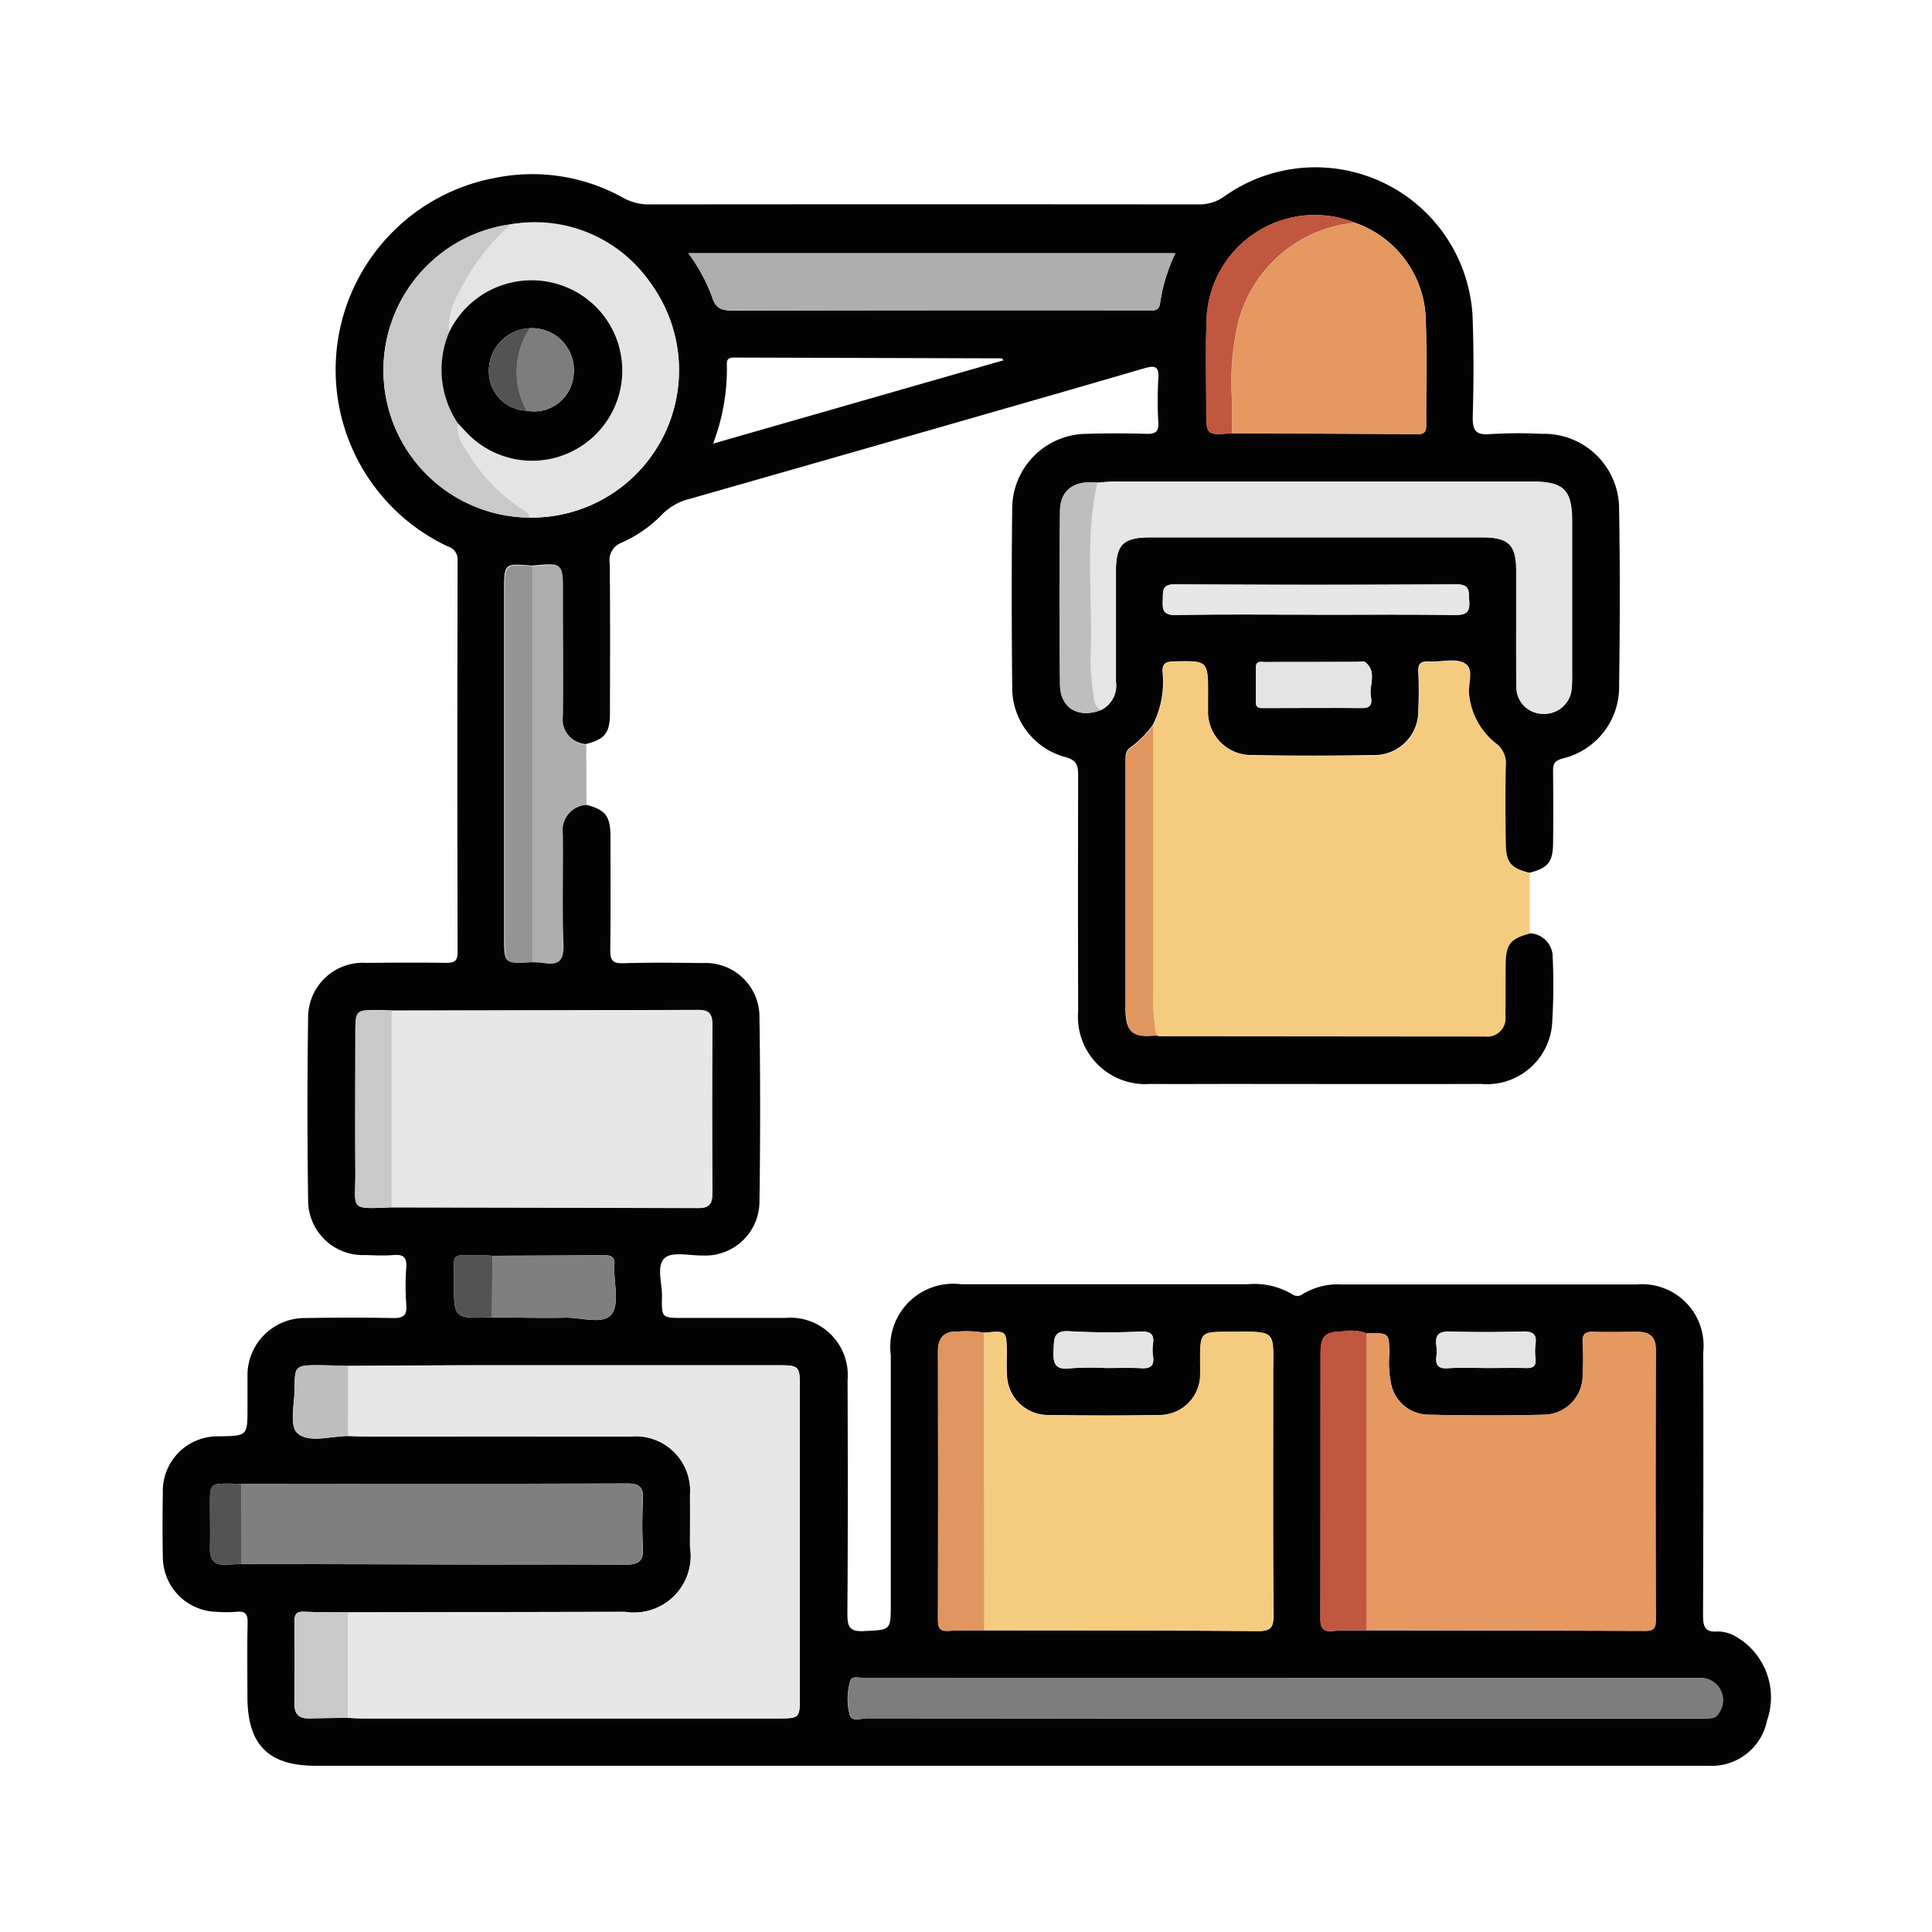 <svg xmlns="http://www.w3.org/2000/svg" width="60" height="60" viewBox="0 0 60 60">
  <g id="Grupo_956598" data-name="Grupo 956598" transform="translate(-410 -1150)">
    <rect id="Rectángulo_305522" data-name="Rectángulo 305522" width="60" height="60" transform="translate(410 1150)" fill="none"/>
    <g id="Grupo_963168" data-name="Grupo 963168" transform="translate(-493.952 -21883.398)">
      <g id="Grupo_962298" data-name="Grupo 962298" transform="translate(909 23038.564)">
        <path id="Trazado_634134" data-name="Trazado 634134" d="M614.975,342.543c.584.155.741.349.744.956,0,1.184.011,2.368-.006,3.553,0,.308.063.42.4.41.827-.026,1.655-.015,2.482-.006a1.673,1.673,0,0,1,1.752,1.7q.042,2.846,0,5.693a1.68,1.68,0,0,1-1.761,1.689c-.4.01-.935-.129-1.174.074-.281.24-.083.79-.093,1.2-.016.666,0,.666.658.666,1.054,0,2.109,0,3.163,0a1.784,1.784,0,0,1,1.943,1.934c.009,2.417.012,4.834-.006,7.251,0,.4.06.564.515.54.831-.044.833-.012.833-.841q0-3.869,0-7.738a1.956,1.956,0,0,1,2.188-2.193q4.453,0,8.906,0a2.293,2.293,0,0,1,1.354.3.279.279,0,0,0,.354,0,2.11,2.11,0,0,1,1.21-.293q4.575,0,9.15,0a1.908,1.908,0,0,1,2.07,2.1q.009,4.088-.006,8.176c0,.358.062.535.464.5a1.134,1.134,0,0,1,.511.134,2.178,2.178,0,0,1,1.01,2.638,1.749,1.749,0,0,1-1.8,1.4q-7.422,0-14.844,0H606.567c-1.472,0-2.122-.656-2.122-2.143,0-.762-.011-1.525.006-2.287.006-.267-.058-.383-.343-.352a3.845,3.845,0,0,1-.632,0,1.708,1.708,0,0,1-1.658-1.7c-.014-.665-.01-1.33,0-2a1.7,1.7,0,0,1,1.752-1.749c.877-.016.877-.016.877-.88,0-.324,0-.649,0-.973a1.779,1.779,0,0,1,1.814-1.821c.892-.016,1.785-.017,2.677,0,.322.007.473-.052.441-.415a7.846,7.846,0,0,1,0-1.167c.019-.31-.1-.4-.392-.375s-.584.01-.876,0a1.7,1.7,0,0,1-1.781-1.729q-.041-2.822,0-5.645a1.7,1.7,0,0,1,1.8-1.7c.827-.006,1.655-.011,2.482,0,.262,0,.361-.052.36-.34q-.014-6.083,0-12.166a.415.415,0,0,0-.3-.424,6.062,6.062,0,0,1,1.5-11.454,5.786,5.786,0,0,1,3.951.63,1.646,1.646,0,0,0,.828.2q8.517-.008,17.034,0a1.324,1.324,0,0,0,.8-.249,4.885,4.885,0,0,1,7.714,3.9c.032.972.027,1.947,0,2.919-.012.42.068.606.54.564a14.525,14.525,0,0,1,1.605-.009,2.333,2.333,0,0,1,2.4,2.358c.031,1.816.025,3.634,0,5.45a2.28,2.28,0,0,1-1.766,2.277c-.258.074-.287.19-.285.4.006.746.009,1.492,0,2.239-.007.581-.165.763-.736.908-.572-.141-.735-.327-.742-.9-.01-.811-.014-1.622,0-2.432a.757.757,0,0,0-.315-.7,2.23,2.23,0,0,1-.821-1.493c-.052-.34.176-.816-.139-.988-.289-.158-.728-.028-1.1-.049-.25-.014-.348.06-.334.323a11.4,11.4,0,0,1,0,1.167,1.362,1.362,0,0,1-1.418,1.415q-1.848.037-3.7,0a1.356,1.356,0,0,1-1.418-1.412c-.01-.162,0-.324,0-.486,0-1.044,0-1.032-1.058-1.011-.285.006-.367.1-.344.364a2.948,2.948,0,0,1-.3,1.6,3.1,3.1,0,0,1-.673.689c-.189.115-.181.282-.181.462q0,3.836,0,7.672c0,.724.225.909.953.82a.4.4,0,0,0,.094.023l10.115.009a.569.569,0,0,0,.624-.642c.011-.551,0-1.1.009-1.653.011-.575.169-.757.745-.9a.743.743,0,0,1,.728.765,18.8,18.8,0,0,1-.013,1.945,2.031,2.031,0,0,1-2.214,1.97c-2.612.008-5.224,0-7.836,0-.811,0-1.623.006-2.434,0a2.091,2.091,0,0,1-2.241-2.255q-.009-3.65,0-7.3c0-.314-.021-.5-.412-.6a2.227,2.227,0,0,1-1.636-2.171c-.018-1.849-.022-3.7,0-5.548a2.327,2.327,0,0,1,2.335-2.316c.616-.02,1.233-.018,1.849,0,.279.009.366-.082.354-.358a11.535,11.535,0,0,1,0-1.362c.03-.408-.133-.4-.448-.312-1.925.564-3.853,1.115-5.781,1.669q-4.151,1.192-8.3,2.376a1.834,1.834,0,0,0-.872.48,4.03,4.03,0,0,1-1.268.888.573.573,0,0,0-.368.636c.016,1.557.01,3.115.006,4.672,0,.605-.166.8-.751.946a.791.791,0,0,1-.722-.919c.012-1.265,0-2.53,0-3.8,0-.912,0-.912-.939-.822-.874-.075-.874-.075-.874.8v10.726c0,.836,0,.836.873.779a2.925,2.925,0,0,1,.339.022c.483.085.634-.09.615-.594-.043-1.134,0-2.271-.018-3.406A.792.792,0,0,1,614.975,342.543Zm-2.936,15.916c.761.005,1.523.026,2.283.011.494-.01,1.169.227,1.432-.107.247-.314.073-.96.085-1.459a.445.445,0,0,1,0-.049c.034-.26-.089-.332-.337-.328-1.15.015-2.3.015-3.449.021-.128-.007-.256-.022-.384-.02-.95.012-.8-.12-.807.819C610.853,358.5,610.859,358.5,612.039,358.459Zm1.17-24.838a4.577,4.577,0,1,0-.583-9.108,4.575,4.575,0,0,0,.583,9.108Zm-8.95,30.017c-.112,0-.224-.013-.336-.014-.635,0-.64,0-.641.645,0,.449.011.9,0,1.348-.012.364.131.547.507.523.16-.011.32-.015.48-.022q3.791.008,7.582.017c1.442,0,2.884-.008,4.326.006.379,0,.576-.086.551-.514-.029-.517-.021-1.037,0-1.555.012-.34-.125-.453-.457-.452Q610.261,363.638,604.258,363.638Zm34.583-39.172a3.364,3.364,0,0,0-4.6,2.858c-.047.987-.015,1.978-.018,2.968,0,.772,0,.772.8.709,1.924.008,3.848.014,5.772.029.232,0,.26-.108.258-.3-.007-1.116.025-2.233-.017-3.347A3.273,3.273,0,0,0,638.841,324.466Zm-8,8.073c-.714-.083-1.153.223-1.16.878q-.027,2.7,0,5.394c.008.732.576,1.059,1.276.787a.849.849,0,0,0,.461-.883c0-1.134,0-2.269,0-3.4,0-.866.216-1.078,1.1-1.078h10.26c.847,0,1.077.226,1.078,1.058,0,1.183-.007,2.366.005,3.549a.829.829,0,0,0,.8.873.852.852,0,0,0,.913-.809,3.692,3.692,0,0,0,.013-.437q0-2.358,0-4.716c0-.991-.254-1.249-1.229-1.249q-6.492,0-12.983,0C631.192,332.5,631.015,332.527,630.839,332.539Zm-21.914,22.5q4.761.009,9.522.022c.313,0,.434-.113.433-.425q-.011-2.648,0-5.3c0-.311-.118-.428-.432-.426q-4.761.018-9.523.019c-.129-.005-.258-.014-.386-.015-.745,0-.745,0-.745.745,0,1.437-.009,2.873,0,4.31C607.8,355.122,607.582,355.1,608.924,355.043Zm18.4,3.9a3.191,3.191,0,0,0-.818-.037c-.423-.017-.619.185-.619.614q.007,4.171,0,8.341c0,.242.056.356.323.34.37-.022.743-.014,1.114-.019,2.835,0,5.671,0,8.506.023.381,0,.481-.1.478-.478-.018-2.5-.009-4.99-.009-7.486,0-1.406.139-1.335-1.345-1.33-.918,0-.918,0-.919.895,0,.13,0,.26,0,.389a1.265,1.265,0,0,1-1.287,1.3c-1.134.023-2.269.021-3.4,0a1.278,1.278,0,0,1-1.318-1.276c-.016-.226-.005-.454-.005-.68C628.019,358.869,628.019,358.869,627.325,358.938Zm11.877,9.24q4.325.006,8.651.018c.258,0,.328-.083.328-.333q-.011-4.2,0-8.407c0-.4-.2-.551-.573-.547-.454,0-.908.012-1.361,0-.248-.009-.349.065-.335.326a9.173,9.173,0,0,1,0,1.02,1.221,1.221,0,0,1-1.149,1.226c-1.23.034-2.462.027-3.692,0a1.2,1.2,0,0,1-1.107-.938,3.333,3.333,0,0,1-.06-.917c0-.689,0-.689-.7-.667a1.4,1.4,0,0,0-.759-.061c-.546.007-.673.147-.674.709,0,2.733,0,5.465-.006,8.2,0,.282.06.418.374.394C638.49,368.17,638.847,368.183,639.2,368.178ZM607.563,370.9c.145.006.291.017.437.017h12.948c.637,0,.654-.016.654-.658q0-4.794,0-9.588c0-.717,0-.72-.747-.72q-4.527,0-9.054,0c-1.411,0-2.822.013-4.233.02-.321-.008-.641-.023-.962-.024-.652,0-.7.042-.694.671,0,.5-.173,1.2.08,1.435.349.323,1.032.1,1.572.093.178,0,.356.013.534.013q4.135,0,8.27,0a1.69,1.69,0,0,1,1.82,1.819c.006.535,0,1.07,0,1.605a1.761,1.761,0,0,1-2.019,2.023l-8.61.017c-.452-.006-.9,0-1.355-.021-.236-.01-.3.077-.3.305.011.856.006,1.711,0,2.567,0,.3.139.448.442.442C606.757,370.906,607.16,370.9,607.563,370.9Zm29.057-1.236q-6.5,0-12.995,0c-.156,0-.4-.08-.453.069a1.94,1.94,0,0,0-.027,1.053c.055.256.362.125.551.125q12.9.01,25.794.005c.13,0,.26,0,.389-.006a.313.313,0,0,0,.272-.177.691.691,0,0,0-.636-1.071Zm-3.356-44.25H618.14a5.467,5.467,0,0,1,.739,1.367c.105.357.311.413.641.412q6.37-.015,12.74-.006c.081,0,.162,0,.243,0,.171.011.263-.04.287-.234A5.313,5.313,0,0,1,633.264,325.41Zm-14.357,5.911,9.02-2.588c-.042-.044-.05-.06-.058-.06q-4.155-.012-8.309-.025c-.162,0-.234.044-.226.219A6.5,6.5,0,0,1,618.908,331.321Zm18.682,5.315c1.457,0,2.914-.011,4.371.008.346,0,.457-.1.429-.437-.023-.275.047-.518-.4-.515q-4.371.031-8.742,0c-.422,0-.362.224-.374.486-.013.293,0,.473.394.466C634.708,336.621,636.149,336.636,637.59,336.636Zm-.032,1.468c-.5,0-1,0-1.505,0-.117,0-.284-.053-.287.155-.005.372,0,.744,0,1.116,0,.164.13.157.245.157,1.02,0,2.039-.006,3.059,0,.268,0,.307-.146.268-.338-.073-.363.207-.788-.182-1.09-.051-.039-.158-.007-.239-.007Zm-6.488,21.927c.373,0,.747-.017,1.118.005.29.018.429-.059.381-.372a1.358,1.358,0,0,1,0-.388c.044-.31-.094-.384-.384-.376a21.412,21.412,0,0,1-2.187-.008c-.539-.042-.5.241-.516.606-.02.406.059.6.52.542A8.413,8.413,0,0,1,631.07,360.031Zm11.815,0c.421,0,.843-.011,1.264,0,.233.008.325-.069.3-.3a1.737,1.737,0,0,1,0-.437c.052-.342-.112-.4-.413-.395-.745.018-1.491.023-2.236,0-.343-.011-.476.1-.428.437a1.338,1.338,0,0,1,0,.34c-.031.267.059.379.346.362C642.106,360.014,642.5,360.031,642.885,360.031Z" transform="translate(-601.809 -322.714)" fill="#030303"/>
        <path id="Trazado_634135" data-name="Trazado 634135" d="M759.551,403.429a2.948,2.948,0,0,0,.3-1.6c-.023-.268.059-.359.344-.364,1.057-.021,1.057-.033,1.058,1.011,0,.162-.005.325,0,.487a1.356,1.356,0,0,0,1.418,1.412q1.848.036,3.7,0a1.362,1.362,0,0,0,1.418-1.415,11.416,11.416,0,0,0,0-1.167c-.013-.263.085-.337.334-.323.372.021.811-.109,1.1.049.315.172.086.648.138.988a2.23,2.23,0,0,0,.821,1.493.757.757,0,0,1,.315.7c-.017.811-.013,1.622,0,2.432.007.576.17.762.742.9q0,.94,0,1.879c-.576.143-.734.325-.745.9-.01.551,0,1.1-.009,1.653a.569.569,0,0,1-.624.642l-10.115-.009a.4.4,0,0,1-.094-.023,5.725,5.725,0,0,1-.1-1.395Q759.554,407.554,759.551,403.429Z" transform="translate(-728.78 -386.08)" fill="#f5cc7f"/>
        <path id="Trazado_634136" data-name="Trazado 634136" d="M662.426,393.629a.792.792,0,0,0-.731.913c.014,1.135-.026,2.272.018,3.406.019.5-.131.679-.615.594a2.916,2.916,0,0,0-.339-.022q0-6.151,0-12.3c.939-.09.939-.09.939.822,0,1.265.009,2.531,0,3.8a.791.791,0,0,0,.723.919Q662.422,392.691,662.426,393.629Z" transform="translate(-649.26 -373.799)" fill="#aeaeae"/>
        <path id="Trazado_634137" data-name="Trazado 634137" d="M631.3,513.6c1.411-.007,2.822-.018,4.233-.02q4.527,0,9.054,0c.743,0,.747,0,.747.72q0,4.794,0,9.589c0,.642-.017.658-.654.658H631.736c-.146,0-.291-.011-.437-.017q0-1.637,0-3.274l8.61-.017a1.761,1.761,0,0,0,2.018-2.023c0-.535,0-1.07,0-1.605a1.69,1.69,0,0,0-1.82-1.819q-4.135-.007-8.27,0c-.178,0-.356-.008-.534-.013Q631.3,514.69,631.3,513.6Z" transform="translate(-625.545 -476.349)" fill="#e7e7e7"/>
        <path id="Trazado_634138" data-name="Trazado 634138" d="M793.5,508.3c.7-.022.694-.022.7.668a3.331,3.331,0,0,0,.059.917,1.2,1.2,0,0,0,1.107.938c1.23.025,2.462.031,3.693,0a1.221,1.221,0,0,0,1.149-1.226,9.172,9.172,0,0,0,0-1.02c-.014-.261.087-.335.335-.326.453.016.907.009,1.361,0,.373,0,.573.149.573.547q-.007,4.2,0,8.407c0,.25-.07.334-.328.333q-4.326-.019-8.651-.018Q793.5,512.911,793.5,508.3Z" transform="translate(-756.109 -472.056)" fill="#e69861"/>
        <path id="Trazado_634139" data-name="Trazado 634139" d="M732.613,508.28c.694-.069.694-.069.694.6,0,.227-.011.454.005.68a1.277,1.277,0,0,0,1.318,1.276c1.134.018,2.269.02,3.4,0a1.265,1.265,0,0,0,1.287-1.3c.006-.129,0-.259,0-.389,0-.894,0-.892.919-.895,1.484-.005,1.345-.076,1.345,1.33,0,2.5-.008,4.991.009,7.486,0,.381-.1.48-.478.478-2.835-.021-5.671-.019-8.506-.023Q732.613,512.9,732.613,508.28Z" transform="translate(-707.097 -472.056)" fill="#f5cc7f"/>
        <path id="Trazado_634140" data-name="Trazado 634140" d="M638.286,457.066q4.761-.008,9.523-.019c.314,0,.433.115.432.426q-.01,2.648,0,5.3c0,.313-.12.426-.433.425q-4.761-.019-9.522-.022Q638.285,460.119,638.286,457.066Z" transform="translate(-631.17 -430.843)" fill="#e7e7e7"/>
        <path id="Trazado_634141" data-name="Trazado 634141" d="M749.7,372.932c.177-.012.353-.035.53-.035q6.492,0,12.983,0c.975,0,1.229.258,1.229,1.249q0,2.358,0,4.716a3.692,3.692,0,0,1-.013.437.852.852,0,0,1-.913.809.829.829,0,0,1-.8-.873c-.012-1.183,0-2.366-.005-3.549,0-.832-.232-1.058-1.078-1.058H751.38c-.884,0-1.1.212-1.1,1.078,0,1.134,0,2.269,0,3.4a.849.849,0,0,1-.461.883.444.444,0,0,1-.218-.359,9.446,9.446,0,0,1-.109-1.152C749.589,376.631,749.3,374.769,749.7,372.932Z" transform="translate(-720.675 -363.107)" fill="#e5e5e5"/>
        <path id="Trazado_634142" data-name="Trazado 634142" d="M724.426,563.3h12.9a.691.691,0,0,1,.636,1.071.313.313,0,0,1-.272.177c-.13.006-.259.006-.389.006q-12.9,0-25.794-.005c-.189,0-.5.131-.551-.125a1.94,1.94,0,0,1,.027-1.053c.054-.149.3-.069.453-.069Q717.928,563.3,724.426,563.3Z" transform="translate(-689.614 -516.356)" fill="#7d7d7d"/>
        <path id="Trazado_634143" data-name="Trazado 634143" d="M775.844,331.7a3.273,3.273,0,0,1,2.193,2.919c.043,1.114.01,2.231.017,3.347,0,.188-.027.3-.258.3-1.924-.015-3.848-.02-5.772-.029,0-.356.006-.712,0-1.068a8.053,8.053,0,0,1,.168-2.26A4.142,4.142,0,0,1,775.844,331.7Z" transform="translate(-738.812 -329.944)" fill="#e69861"/>
        <path id="Trazado_634144" data-name="Trazado 634144" d="M614.365,532.438q6-.007,12.006-.018c.333,0,.469.112.457.452-.018.518-.027,1.038,0,1.555.024.428-.172.517-.551.514-1.442-.015-2.884,0-4.326-.006q-3.791-.006-7.582-.017Q614.368,533.678,614.365,532.438Z" transform="translate(-611.916 -491.513)" fill="#7f7f7f"/>
        <path id="Trazado_634145" data-name="Trazado 634145" d="M649.258,331.736a4.361,4.361,0,0,1,4.419,1.939,4.576,4.576,0,0,1-3.836,7.169c0-.161-.145-.208-.248-.273a5.6,5.6,0,0,1-1.735-1.849,1.124,1.124,0,0,1-.25-.812c.1.106.2.213.3.316a2.793,2.793,0,1,0,2.855-4.617,2.839,2.839,0,0,0-3.423,1.488,2.109,2.109,0,0,1,.288-1.2A6.983,6.983,0,0,1,649.258,331.736Z" transform="translate(-638.442 -329.937)" fill="#e4e4e4"/>
        <path id="Trazado_634146" data-name="Trazado 634146" d="M700.656,336.535a5.317,5.317,0,0,0-.474,1.539c-.024.194-.116.246-.287.234-.081-.005-.162,0-.243,0q-6.37,0-12.74.006c-.33,0-.536-.055-.641-.412a5.465,5.465,0,0,0-.74-1.367Z" transform="translate(-669.2 -333.839)" fill="#aeaeae"/>
        <path id="Trazado_634147" data-name="Trazado 634147" d="M640.918,331.937a6.983,6.983,0,0,0-1.632,2.164,2.109,2.109,0,0,0-.288,1.2,2.989,2.989,0,0,0,.27,2.813,1.123,1.123,0,0,0,.25.812,5.6,5.6,0,0,0,1.735,1.849c.1.065.243.112.248.273a4.575,4.575,0,0,1-.583-9.108Z" transform="translate(-630.101 -330.138)" fill="#c9c9c9"/>
        <path id="Trazado_634148" data-name="Trazado 634148" d="M726.684,508.231q0,4.62,0,9.239c-.371.005-.744,0-1.114.019-.266.016-.323-.1-.323-.34q.01-4.171,0-8.341c0-.429.2-.631.619-.614A3.189,3.189,0,0,1,726.684,508.231Z" transform="translate(-701.168 -472.007)" fill="#e19660"/>
        <path id="Trazado_634149" data-name="Trazado 634149" d="M787.564,508.174q0,4.61,0,9.22c-.355,0-.712-.008-1.066.02-.314.024-.375-.112-.374-.394.008-2.732,0-5.465.006-8.2,0-.563.128-.7.674-.709A1.4,1.4,0,0,1,787.564,508.174Z" transform="translate(-750.171 -471.93)" fill="#c1573f"/>
        <path id="Trazado_634150" data-name="Trazado 634150" d="M657.156,386.25q0,6.151,0,12.3c-.873.057-.873.057-.873-.779V387.048C656.282,386.175,656.282,386.175,657.156,386.25Z" transform="translate(-645.656 -373.832)" fill="#949494"/>
        <path id="Trazado_634151" data-name="Trazado 634151" d="M765.765,390.189c-1.441,0-2.882-.015-4.323.01-.392.007-.407-.174-.394-.466.012-.262-.048-.489.374-.486q4.371.028,8.742,0c.448,0,.378.24.4.515.028.338-.084.441-.429.437C768.679,390.178,767.222,390.189,765.765,390.189Z" transform="translate(-729.984 -376.267)" fill="#e7e7e7"/>
        <path id="Trazado_634152" data-name="Trazado 634152" d="M756.026,411.653q0,4.124,0,8.249a5.734,5.734,0,0,0,.1,1.395c-.728.089-.952-.1-.953-.82q-.006-3.836,0-7.672c0-.181-.008-.348.181-.462A3.1,3.1,0,0,0,756.026,411.653Z" transform="translate(-725.256 -394.304)" fill="#e19660"/>
        <path id="Trazado_634153" data-name="Trazado 634153" d="M772.553,330.638a4.142,4.142,0,0,0-3.655,3.207,8.05,8.05,0,0,0-.168,2.26c.008.356,0,.712,0,1.068-.8.063-.8.063-.8-.709,0-.989-.029-1.98.018-2.968A3.364,3.364,0,0,1,772.553,330.638Z" transform="translate(-735.52 -328.886)" fill="#c1573f"/>
        <path id="Trazado_634154" data-name="Trazado 634154" d="M654.266,496.074c1.15-.006,2.3-.006,3.449-.021.247,0,.37.068.336.328a.445.445,0,0,0,0,.049c-.011.5.163,1.145-.085,1.459-.263.334-.938.1-1.432.107-.761.016-1.522-.005-2.283-.01Z" transform="translate(-644.022 -462.241)" fill="#7f7f7f"/>
        <path id="Trazado_634155" data-name="Trazado 634155" d="M633.595,457.083q0,3.053,0,6.106c-1.342.057-1.119.078-1.128-1.066-.012-1.437,0-2.873,0-4.31,0-.747,0-.748.745-.745C633.337,457.069,633.466,457.078,633.595,457.083Z" transform="translate(-626.479 -430.86)" fill="#c9c9c9"/>
        <path id="Trazado_634156" data-name="Trazado 634156" d="M745.784,373.028c-.407,1.837-.116,3.7-.211,5.547a9.434,9.434,0,0,0,.109,1.152.444.444,0,0,0,.218.36c-.7.272-1.268-.055-1.276-.787q-.03-2.7,0-5.394C744.63,373.251,745.07,372.945,745.784,373.028Z" transform="translate(-716.754 -363.203)" fill="#bebebe"/>
        <path id="Trazado_634157" data-name="Trazado 634157" d="M624.477,552.842q0,1.637,0,3.274c-.4.006-.806.01-1.209.019-.3.006-.443-.141-.442-.442,0-.856.008-1.711,0-2.567,0-.228.062-.316.3-.305C623.574,552.84,624.026,552.836,624.477,552.842Z" transform="translate(-618.725 -507.934)" fill="#c9c9c9"/>
        <path id="Trazado_634158" data-name="Trazado 634158" d="M777.666,401.558h1.359c.081,0,.188-.033.239.007.389.3.11.727.182,1.09.038.192,0,.341-.268.338-1.02-.011-2.039,0-3.059,0-.115,0-.242.007-.245-.157-.005-.372-.006-.744,0-1.116,0-.207.171-.154.287-.155C776.663,401.556,777.165,401.558,777.666,401.558Z" transform="translate(-741.917 -386.168)" fill="#e4e4e4"/>
        <path id="Trazado_634159" data-name="Trazado 634159" d="M624.262,513.592q0,1.088,0,2.176c-.54,0-1.224.23-1.572-.093-.253-.235-.076-.94-.08-1.435,0-.63.043-.673.694-.671C623.62,513.569,623.941,513.583,624.262,513.592Z" transform="translate(-618.503 -476.339)" fill="#bebebe"/>
        <path id="Trazado_634160" data-name="Trazado 634160" d="M745.25,509.3a8.407,8.407,0,0,0-1.069.009c-.46.059-.54-.136-.52-.542.018-.366-.023-.648.516-.606a21.422,21.422,0,0,0,2.188.008c.29-.007.428.066.384.376a1.36,1.36,0,0,0,0,.388c.047.313-.092.39-.381.372C746,509.284,745.623,509.3,745.25,509.3Z" transform="translate(-715.988 -471.984)" fill="#e4e4e4"/>
        <path id="Trazado_634161" data-name="Trazado 634161" d="M806.1,509.341c-.389,0-.779-.017-1.167.006-.287.017-.377-.1-.346-.362a1.339,1.339,0,0,0,0-.34c-.048-.338.085-.448.428-.437.745.024,1.491.02,2.236,0,.3-.007.465.053.413.395a1.735,1.735,0,0,0,0,.437c.025.234-.067.312-.3.3C806.947,509.33,806.525,509.341,806.1,509.341Z" transform="translate(-765.028 -472.024)" fill="#e4e4e4"/>
        <path id="Trazado_634162" data-name="Trazado 634162" d="M610.317,532.452q0,1.24.006,2.48c-.16.007-.32.011-.48.022-.376.025-.518-.159-.507-.523.015-.449,0-.9,0-1.348,0-.644.005-.648.641-.645C610.093,532.439,610.2,532.447,610.317,532.452Z" transform="translate(-607.867 -491.528)" fill="#535353"/>
        <path id="Trazado_634163" data-name="Trazado 634163" d="M649.39,496.075q-.007.956-.014,1.911c-1.179.038-1.186.038-1.177-1.113.007-.939-.142-.807.807-.819C649.134,496.053,649.262,496.068,649.39,496.075Z" transform="translate(-639.146 -462.241)" fill="#535353"/>
        <path id="Trazado_634164" data-name="Trazado 634164" d="M646.728,345.231a2.989,2.989,0,0,1-.27-2.813,2.838,2.838,0,0,1,3.423-1.488,2.8,2.8,0,1,1-2.855,4.617C646.925,345.444,646.828,345.336,646.728,345.231Zm2.247-2.945a1.321,1.321,0,0,0-1.278,1.35,1.216,1.216,0,0,0,1.177,1.212,1.231,1.231,0,0,0,1.454-1.11A1.3,1.3,0,0,0,648.975,342.286Z" transform="translate(-637.562 -337.258)" fill="#030303"/>
        <path id="Trazado_634165" data-name="Trazado 634165" d="M658.614,348.489a1.3,1.3,0,0,1,1.352,1.452,1.231,1.231,0,0,1-1.454,1.11A2.453,2.453,0,0,1,658.614,348.489Z" transform="translate(-647.201 -343.461)" fill="#7d7d7d"/>
        <path id="Trazado_634166" data-name="Trazado 634166" d="M655.04,348.489a2.453,2.453,0,0,0-.1,2.563,1.217,1.217,0,0,1-1.176-1.212A1.321,1.321,0,0,1,655.04,348.489Z" transform="translate(-643.627 -343.461)" fill="#535353"/>
      </g>
    </g>
  </g>
</svg>

